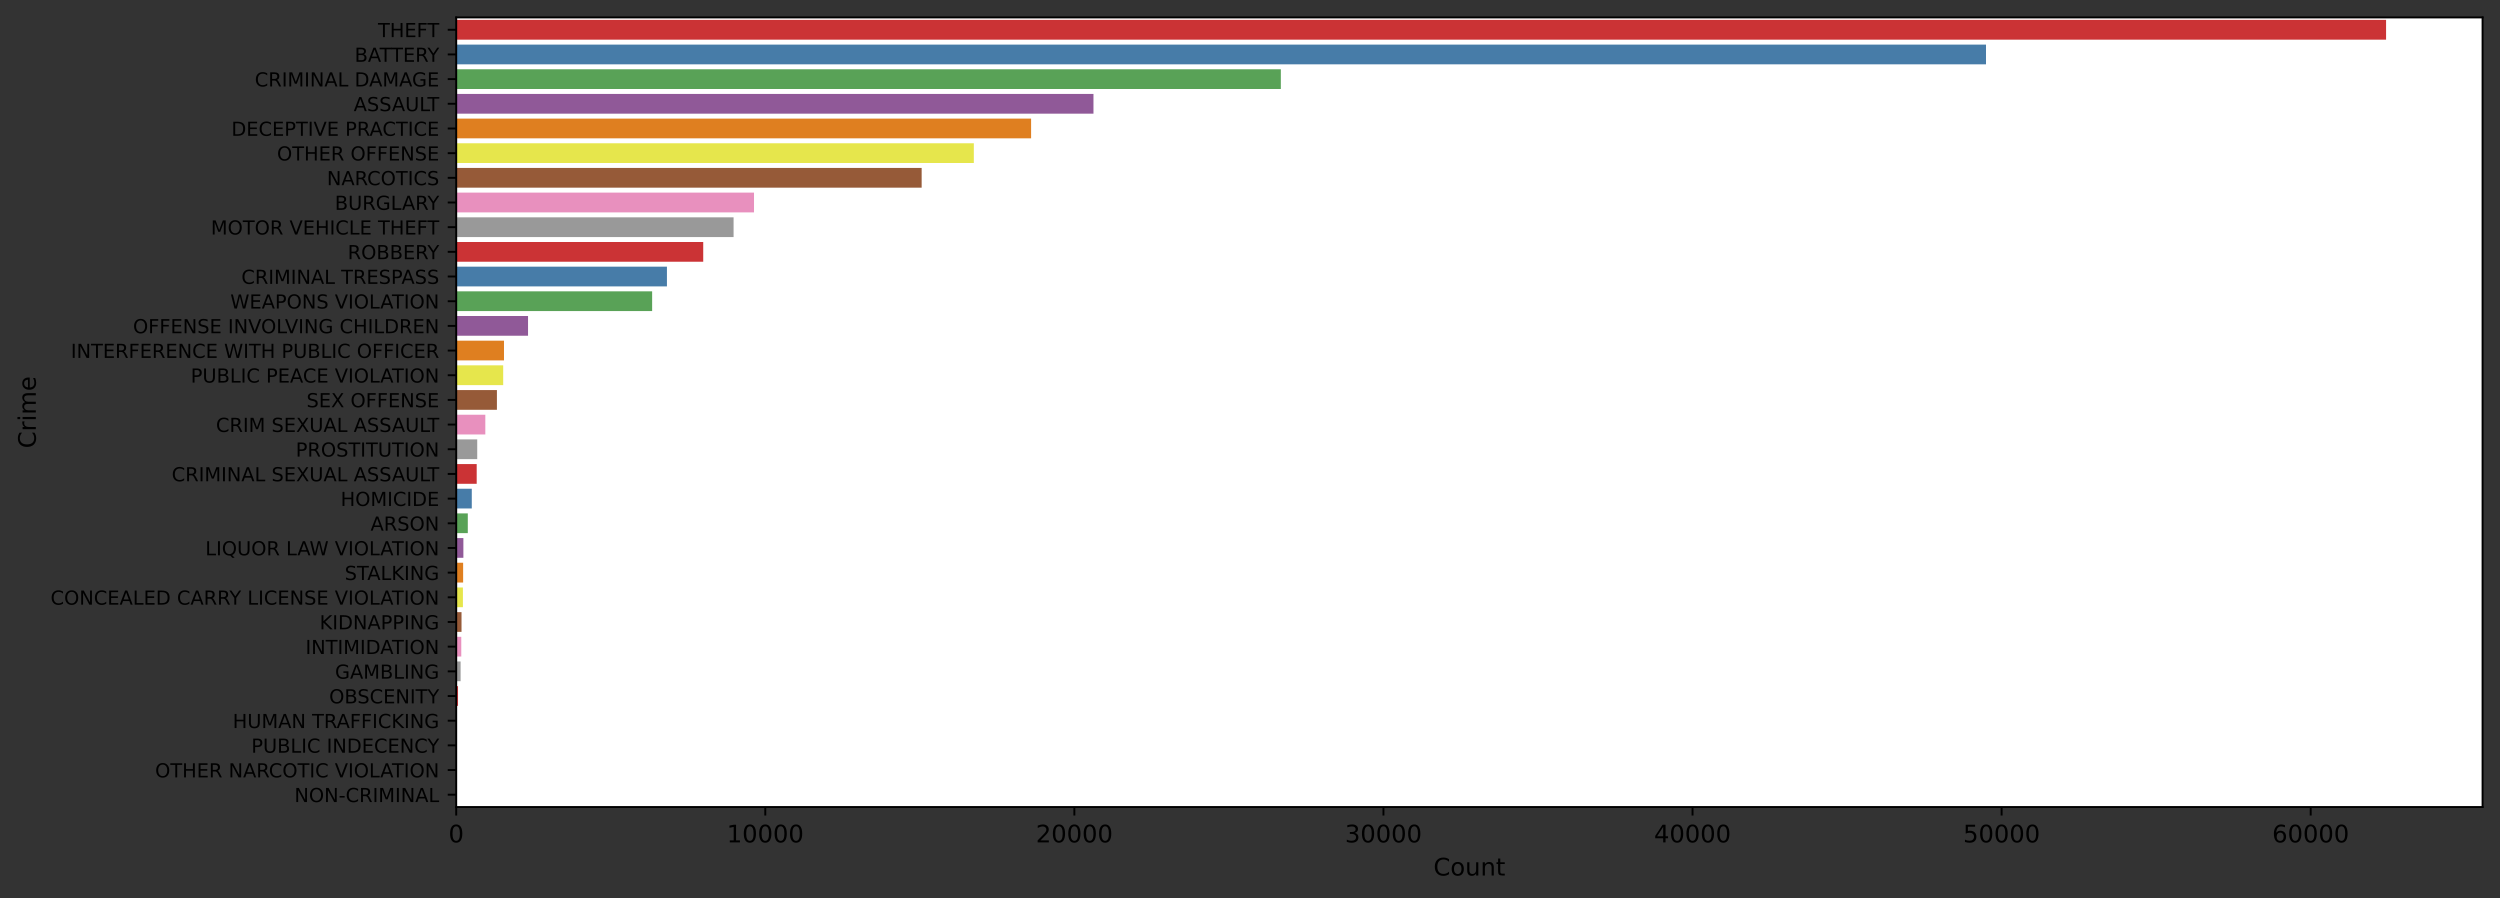 <?xml version="1.0" encoding="utf-8" standalone="no"?>
<!DOCTYPE svg PUBLIC "-//W3C//DTD SVG 1.1//EN"
  "http://www.w3.org/Graphics/SVG/1.1/DTD/svg11.dtd">
<!-- Created with matplotlib (https://matplotlib.org/) -->
<svg height="370.916pt" version="1.1" viewBox="0 0 1032.639 370.916" width="1032.639pt" xmlns="http://www.w3.org/2000/svg" xmlns:xlink="http://www.w3.org/1999/xlink">
 <rect x="0" y="0" width="1032.639" height="370.916" fill="#333333" stroke="none"/>
 <defs>
  <style type="text/css">*{stroke-linecap:butt;stroke-linejoin:round;}</style>
 </defs>
 <g id="figure_1">
  <g id="patch_1">
   <path d="M 0 370.916 
L 1032.639 370.916 
L 1032.639 0 
L 0 0 
z
" style="fill:none;"/>
  </g>
  <g id="axes_1">
   <g id="patch_2">
    <path d="M 188.439 333.36 
L 1025.439 333.36 
L 1025.439 7.2 
L 188.439 7.2 
z
" style="fill:#ffffff;"/>
   </g>
   <g id="patch_3">
    <path clip-path="url(#pf5cb64d97b)" d="M 188.439 8.219 
L 985.582 8.219 
L 985.582 16.373 
L 188.439 16.373 
z
" style="fill:#cb3335;"/>
   </g>
   <g id="patch_4">
    <path clip-path="url(#pf5cb64d97b)" d="M 188.439 18.412 
L 820.329 18.412 
L 820.329 26.566 
L 188.439 26.566 
z
" style="fill:#477ca8;"/>
   </g>
   <g id="patch_5">
    <path clip-path="url(#pf5cb64d97b)" d="M 188.439 28.604 
L 529.056 28.604 
L 529.056 36.758 
L 188.439 36.758 
z
" style="fill:#59a257;"/>
   </g>
   <g id="patch_6">
    <path clip-path="url(#pf5cb64d97b)" d="M 188.439 38.797 
L 451.664 38.797 
L 451.664 46.951 
L 188.439 46.951 
z
" style="fill:#905998;"/>
   </g>
   <g id="patch_7">
    <path clip-path="url(#pf5cb64d97b)" d="M 188.439 48.989 
L 425.901 48.989 
L 425.901 57.143 
L 188.439 57.143 
z
" style="fill:#df7f20;"/>
   </g>
   <g id="patch_8">
    <path clip-path="url(#pf5cb64d97b)" d="M 188.439 59.182 
L 402.244 59.182 
L 402.244 67.336 
L 188.439 67.336 
z
" style="fill:#e6e64c;"/>
   </g>
   <g id="patch_9">
    <path clip-path="url(#pf5cb64d97b)" d="M 188.439 69.374 
L 380.694 69.374 
L 380.694 77.528 
L 188.439 77.528 
z
" style="fill:#965a38;"/>
   </g>
   <g id="patch_10">
    <path clip-path="url(#pf5cb64d97b)" d="M 188.439 79.567 
L 311.447 79.567 
L 311.447 87.721 
L 188.439 87.721 
z
" style="fill:#e890be;"/>
   </g>
   <g id="patch_11">
    <path clip-path="url(#pf5cb64d97b)" d="M 188.439 89.759 
L 303.008 89.759 
L 303.008 97.913 
L 188.439 97.913 
z
" style="fill:#999999;"/>
   </g>
   <g id="patch_12">
    <path clip-path="url(#pf5cb64d97b)" d="M 188.439 99.952 
L 290.471 99.952 
L 290.471 108.106 
L 188.439 108.106 
z
" style="fill:#cb3335;"/>
   </g>
   <g id="patch_13">
    <path clip-path="url(#pf5cb64d97b)" d="M 188.439 110.144 
L 275.483 110.144 
L 275.483 118.298 
L 188.439 118.298 
z
" style="fill:#477ca8;"/>
   </g>
   <g id="patch_14">
    <path clip-path="url(#pf5cb64d97b)" d="M 188.439 120.337 
L 269.368 120.337 
L 269.368 128.491 
L 188.439 128.491 
z
" style="fill:#59a257;"/>
   </g>
   <g id="patch_15">
    <path clip-path="url(#pf5cb64d97b)" d="M 188.439 130.529 
L 218.109 130.529 
L 218.109 138.683 
L 188.439 138.683 
z
" style="fill:#905998;"/>
   </g>
   <g id="patch_16">
    <path clip-path="url(#pf5cb64d97b)" d="M 188.439 140.722 
L 208.177 140.722 
L 208.177 148.876 
L 188.439 148.876 
z
" style="fill:#df7f20;"/>
   </g>
   <g id="patch_17">
    <path clip-path="url(#pf5cb64d97b)" d="M 188.439 150.914 
L 207.845 150.914 
L 207.845 159.068 
L 188.439 159.068 
z
" style="fill:#e6e64c;"/>
   </g>
   <g id="patch_18">
    <path clip-path="url(#pf5cb64d97b)" d="M 188.439 161.107 
L 205.253 161.107 
L 205.253 169.261 
L 188.439 169.261 
z
" style="fill:#965a38;"/>
   </g>
   <g id="patch_19">
    <path clip-path="url(#pf5cb64d97b)" d="M 188.439 171.299 
L 200.466 171.299 
L 200.466 179.453 
L 188.439 179.453 
z
" style="fill:#e890be;"/>
   </g>
   <g id="patch_20">
    <path clip-path="url(#pf5cb64d97b)" d="M 188.439 181.492 
L 197.121 181.492 
L 197.121 189.646 
L 188.439 189.646 
z
" style="fill:#999999;"/>
   </g>
   <g id="patch_21">
    <path clip-path="url(#pf5cb64d97b)" d="M 188.439 191.684 
L 196.904 191.684 
L 196.904 199.838 
L 188.439 199.838 
z
" style="fill:#cb3335;"/>
   </g>
   <g id="patch_22">
    <path clip-path="url(#pf5cb64d97b)" d="M 188.439 201.877 
L 194.874 201.877 
L 194.874 210.031 
L 188.439 210.031 
z
" style="fill:#477ca8;"/>
   </g>
   <g id="patch_23">
    <path clip-path="url(#pf5cb64d97b)" d="M 188.439 212.069 
L 193.227 212.069 
L 193.227 220.223 
L 188.439 220.223 
z
" style="fill:#59a257;"/>
   </g>
   <g id="patch_24">
    <path clip-path="url(#pf5cb64d97b)" d="M 188.439 222.262 
L 191.401 222.262 
L 191.401 230.416 
L 188.439 230.416 
z
" style="fill:#905998;"/>
   </g>
   <g id="patch_25">
    <path clip-path="url(#pf5cb64d97b)" d="M 188.439 232.454 
L 191.299 232.454 
L 191.299 240.608 
L 188.439 240.608 
z
" style="fill:#df7f20;"/>
   </g>
   <g id="patch_26">
    <path clip-path="url(#pf5cb64d97b)" d="M 188.439 242.647 
L 191.21 242.647 
L 191.21 250.801 
L 188.439 250.801 
z
" style="fill:#e6e64c;"/>
   </g>
   <g id="patch_27">
    <path clip-path="url(#pf5cb64d97b)" d="M 188.439 252.839 
L 190.635 252.839 
L 190.635 260.993 
L 188.439 260.993 
z
" style="fill:#965a38;"/>
   </g>
   <g id="patch_28">
    <path clip-path="url(#pf5cb64d97b)" d="M 188.439 263.032 
L 190.533 263.032 
L 190.533 271.186 
L 188.439 271.186 
z
" style="fill:#e890be;"/>
   </g>
   <g id="patch_29">
    <path clip-path="url(#pf5cb64d97b)" d="M 188.439 273.224 
L 190.252 273.224 
L 190.252 281.378 
L 188.439 281.378 
z
" style="fill:#999999;"/>
   </g>
   <g id="patch_30">
    <path clip-path="url(#pf5cb64d97b)" d="M 188.439 283.417 
L 189.193 283.417 
L 189.193 291.571 
L 188.439 291.571 
z
" style="fill:#cb3335;"/>
   </g>
   <g id="patch_31">
    <path clip-path="url(#pf5cb64d97b)" d="M 188.439 293.609 
L 188.618 293.609 
L 188.618 301.763 
L 188.439 301.763 
z
" style="fill:#477ca8;"/>
   </g>
   <g id="patch_32">
    <path clip-path="url(#pf5cb64d97b)" d="M 188.439 303.802 
L 188.58 303.802 
L 188.58 311.956 
L 188.439 311.956 
z
" style="fill:#59a257;"/>
   </g>
   <g id="patch_33">
    <path clip-path="url(#pf5cb64d97b)" d="M 188.439 313.994 
L 188.542 313.994 
L 188.542 322.148 
L 188.439 322.148 
z
" style="fill:#905998;"/>
   </g>
   <g id="patch_34">
    <path clip-path="url(#pf5cb64d97b)" d="M 188.439 324.187 
L 188.49 324.187 
L 188.49 332.341 
L 188.439 332.341 
z
" style="fill:#df7f20;"/>
   </g>
   <g id="matplotlib.axis_1">
    <g id="xtick_1">
     <g id="line2d_1">
      <defs>
       <path d="M 0 0 
L 0 3.5 
" id="m1a60643252" style="stroke:#000000;stroke-width:0.8;"/>
      </defs>
      <g>
       <use style="stroke:#000000;stroke-width:0.8;" x="188.439" xlink:href="#m1a60643252" y="333.36"/>
      </g>
     </g>
     <g id="text_1">
      <!-- 0 -->
      <g transform="translate(185.258 347.958)scale(0.1 -0.1)">
       <defs>
        <path d="M 31.781 66.406 
Q 24.172 66.406 20.328 58.906 
Q 16.5 51.422 16.5 36.375 
Q 16.5 21.391 20.328 13.891 
Q 24.172 6.391 31.781 6.391 
Q 39.453 6.391 43.281 13.891 
Q 47.125 21.391 47.125 36.375 
Q 47.125 51.422 43.281 58.906 
Q 39.453 66.406 31.781 66.406 
z
M 31.781 74.219 
Q 44.047 74.219 50.516 64.516 
Q 56.984 54.828 56.984 36.375 
Q 56.984 17.969 50.516 8.266 
Q 44.047 -1.422 31.781 -1.422 
Q 19.531 -1.422 13.062 8.266 
Q 6.594 17.969 6.594 36.375 
Q 6.594 54.828 13.062 64.516 
Q 19.531 74.219 31.781 74.219 
z
" id="DejaVuSans-48"/>
       </defs>
       <use xlink:href="#DejaVuSans-48"/>
      </g>
     </g>
    </g>
    <g id="xtick_2">
     <g id="line2d_2">
      <g>
       <use style="stroke:#000000;stroke-width:0.8;" x="316.107" xlink:href="#m1a60643252" y="333.36"/>
      </g>
     </g>
     <g id="text_2">
      <!-- 10000 -->
      <g transform="translate(300.201 347.958)scale(0.1 -0.1)">
       <defs>
        <path d="M 12.406 8.297 
L 28.516 8.297 
L 28.516 63.922 
L 10.984 60.406 
L 10.984 69.391 
L 28.422 72.906 
L 38.281 72.906 
L 38.281 8.297 
L 54.391 8.297 
L 54.391 0 
L 12.406 0 
z
" id="DejaVuSans-49"/>
       </defs>
       <use xlink:href="#DejaVuSans-49"/>
       <use x="63.623" xlink:href="#DejaVuSans-48"/>
       <use x="127.246" xlink:href="#DejaVuSans-48"/>
       <use x="190.869" xlink:href="#DejaVuSans-48"/>
       <use x="254.492" xlink:href="#DejaVuSans-48"/>
      </g>
     </g>
    </g>
    <g id="xtick_3">
     <g id="line2d_3">
      <g>
       <use style="stroke:#000000;stroke-width:0.8;" x="443.774" xlink:href="#m1a60643252" y="333.36"/>
      </g>
     </g>
     <g id="text_3">
      <!-- 20000 -->
      <g transform="translate(427.868 347.958)scale(0.1 -0.1)">
       <defs>
        <path d="M 19.188 8.297 
L 53.609 8.297 
L 53.609 0 
L 7.328 0 
L 7.328 8.297 
Q 12.938 14.109 22.625 23.891 
Q 32.328 33.688 34.812 36.531 
Q 39.547 41.844 41.422 45.531 
Q 43.312 49.219 43.312 52.781 
Q 43.312 58.594 39.234 62.25 
Q 35.156 65.922 28.609 65.922 
Q 23.969 65.922 18.812 64.312 
Q 13.672 62.703 7.812 59.422 
L 7.812 69.391 
Q 13.766 71.781 18.938 73 
Q 24.125 74.219 28.422 74.219 
Q 39.75 74.219 46.484 68.547 
Q 53.219 62.891 53.219 53.422 
Q 53.219 48.922 51.531 44.891 
Q 49.859 40.875 45.406 35.406 
Q 44.188 33.984 37.641 27.219 
Q 31.109 20.453 19.188 8.297 
z
" id="DejaVuSans-50"/>
       </defs>
       <use xlink:href="#DejaVuSans-50"/>
       <use x="63.623" xlink:href="#DejaVuSans-48"/>
       <use x="127.246" xlink:href="#DejaVuSans-48"/>
       <use x="190.869" xlink:href="#DejaVuSans-48"/>
       <use x="254.492" xlink:href="#DejaVuSans-48"/>
      </g>
     </g>
    </g>
    <g id="xtick_4">
     <g id="line2d_4">
      <g>
       <use style="stroke:#000000;stroke-width:0.8;" x="571.442" xlink:href="#m1a60643252" y="333.36"/>
      </g>
     </g>
     <g id="text_4">
      <!-- 30000 -->
      <g transform="translate(555.536 347.958)scale(0.1 -0.1)">
       <defs>
        <path d="M 40.578 39.312 
Q 47.656 37.797 51.625 33 
Q 55.609 28.219 55.609 21.188 
Q 55.609 10.406 48.188 4.484 
Q 40.766 -1.422 27.094 -1.422 
Q 22.516 -1.422 17.656 -0.516 
Q 12.797 0.391 7.625 2.203 
L 7.625 11.719 
Q 11.719 9.328 16.594 8.109 
Q 21.484 6.891 26.812 6.891 
Q 36.078 6.891 40.938 10.547 
Q 45.797 14.203 45.797 21.188 
Q 45.797 27.641 41.281 31.266 
Q 36.766 34.906 28.719 34.906 
L 20.219 34.906 
L 20.219 43.016 
L 29.109 43.016 
Q 36.375 43.016 40.234 45.922 
Q 44.094 48.828 44.094 54.297 
Q 44.094 59.906 40.109 62.906 
Q 36.141 65.922 28.719 65.922 
Q 24.656 65.922 20.016 65.031 
Q 15.375 64.156 9.812 62.312 
L 9.812 71.094 
Q 15.438 72.656 20.344 73.438 
Q 25.25 74.219 29.594 74.219 
Q 40.828 74.219 47.359 69.109 
Q 53.906 64.016 53.906 55.328 
Q 53.906 49.266 50.438 45.094 
Q 46.969 40.922 40.578 39.312 
z
" id="DejaVuSans-51"/>
       </defs>
       <use xlink:href="#DejaVuSans-51"/>
       <use x="63.623" xlink:href="#DejaVuSans-48"/>
       <use x="127.246" xlink:href="#DejaVuSans-48"/>
       <use x="190.869" xlink:href="#DejaVuSans-48"/>
       <use x="254.492" xlink:href="#DejaVuSans-48"/>
      </g>
     </g>
    </g>
    <g id="xtick_5">
     <g id="line2d_5">
      <g>
       <use style="stroke:#000000;stroke-width:0.8;" x="699.109" xlink:href="#m1a60643252" y="333.36"/>
      </g>
     </g>
     <g id="text_5">
      <!-- 40000 -->
      <g transform="translate(683.203 347.958)scale(0.1 -0.1)">
       <defs>
        <path d="M 37.797 64.312 
L 12.891 25.391 
L 37.797 25.391 
z
M 35.203 72.906 
L 47.609 72.906 
L 47.609 25.391 
L 58.016 25.391 
L 58.016 17.188 
L 47.609 17.188 
L 47.609 0 
L 37.797 0 
L 37.797 17.188 
L 4.891 17.188 
L 4.891 26.703 
z
" id="DejaVuSans-52"/>
       </defs>
       <use xlink:href="#DejaVuSans-52"/>
       <use x="63.623" xlink:href="#DejaVuSans-48"/>
       <use x="127.246" xlink:href="#DejaVuSans-48"/>
       <use x="190.869" xlink:href="#DejaVuSans-48"/>
       <use x="254.492" xlink:href="#DejaVuSans-48"/>
      </g>
     </g>
    </g>
    <g id="xtick_6">
     <g id="line2d_6">
      <g>
       <use style="stroke:#000000;stroke-width:0.8;" x="826.777" xlink:href="#m1a60643252" y="333.36"/>
      </g>
     </g>
     <g id="text_6">
      <!-- 50000 -->
      <g transform="translate(810.87 347.958)scale(0.1 -0.1)">
       <defs>
        <path d="M 10.797 72.906 
L 49.516 72.906 
L 49.516 64.594 
L 19.828 64.594 
L 19.828 46.734 
Q 21.969 47.469 24.109 47.828 
Q 26.266 48.188 28.422 48.188 
Q 40.625 48.188 47.75 41.5 
Q 54.891 34.812 54.891 23.391 
Q 54.891 11.625 47.562 5.094 
Q 40.234 -1.422 26.906 -1.422 
Q 22.312 -1.422 17.547 -0.641 
Q 12.797 0.141 7.719 1.703 
L 7.719 11.625 
Q 12.109 9.234 16.797 8.062 
Q 21.484 6.891 26.703 6.891 
Q 35.156 6.891 40.078 11.328 
Q 45.016 15.766 45.016 23.391 
Q 45.016 31 40.078 35.438 
Q 35.156 39.891 26.703 39.891 
Q 22.75 39.891 18.812 39.016 
Q 14.891 38.141 10.797 36.281 
z
" id="DejaVuSans-53"/>
       </defs>
       <use xlink:href="#DejaVuSans-53"/>
       <use x="63.623" xlink:href="#DejaVuSans-48"/>
       <use x="127.246" xlink:href="#DejaVuSans-48"/>
       <use x="190.869" xlink:href="#DejaVuSans-48"/>
       <use x="254.492" xlink:href="#DejaVuSans-48"/>
      </g>
     </g>
    </g>
    <g id="xtick_7">
     <g id="line2d_7">
      <g>
       <use style="stroke:#000000;stroke-width:0.8;" x="954.444" xlink:href="#m1a60643252" y="333.36"/>
      </g>
     </g>
     <g id="text_7">
      <!-- 60000 -->
      <g transform="translate(938.538 347.958)scale(0.1 -0.1)">
       <defs>
        <path d="M 33.016 40.375 
Q 26.375 40.375 22.484 35.828 
Q 18.609 31.297 18.609 23.391 
Q 18.609 15.531 22.484 10.953 
Q 26.375 6.391 33.016 6.391 
Q 39.656 6.391 43.531 10.953 
Q 47.406 15.531 47.406 23.391 
Q 47.406 31.297 43.531 35.828 
Q 39.656 40.375 33.016 40.375 
z
M 52.594 71.297 
L 52.594 62.312 
Q 48.875 64.062 45.094 64.984 
Q 41.312 65.922 37.594 65.922 
Q 27.828 65.922 22.672 59.328 
Q 17.531 52.734 16.797 39.406 
Q 19.672 43.656 24.016 45.922 
Q 28.375 48.188 33.594 48.188 
Q 44.578 48.188 50.953 41.516 
Q 57.328 34.859 57.328 23.391 
Q 57.328 12.156 50.688 5.359 
Q 44.047 -1.422 33.016 -1.422 
Q 20.359 -1.422 13.672 8.266 
Q 6.984 17.969 6.984 36.375 
Q 6.984 53.656 15.188 63.938 
Q 23.391 74.219 37.203 74.219 
Q 40.922 74.219 44.703 73.484 
Q 48.484 72.75 52.594 71.297 
z
" id="DejaVuSans-54"/>
       </defs>
       <use xlink:href="#DejaVuSans-54"/>
       <use x="63.623" xlink:href="#DejaVuSans-48"/>
       <use x="127.246" xlink:href="#DejaVuSans-48"/>
       <use x="190.869" xlink:href="#DejaVuSans-48"/>
       <use x="254.492" xlink:href="#DejaVuSans-48"/>
      </g>
     </g>
    </g>
    <g id="text_8">
     <!-- Count -->
     <g transform="translate(592.091 361.637)scale(0.1 -0.1)">
      <defs>
       <path d="M 64.406 67.281 
L 64.406 56.891 
Q 59.422 61.531 53.781 63.812 
Q 48.141 66.109 41.797 66.109 
Q 29.297 66.109 22.656 58.469 
Q 16.016 50.828 16.016 36.375 
Q 16.016 21.969 22.656 14.328 
Q 29.297 6.688 41.797 6.688 
Q 48.141 6.688 53.781 8.984 
Q 59.422 11.281 64.406 15.922 
L 64.406 5.609 
Q 59.234 2.094 53.438 0.328 
Q 47.656 -1.422 41.219 -1.422 
Q 24.656 -1.422 15.125 8.703 
Q 5.609 18.844 5.609 36.375 
Q 5.609 53.953 15.125 64.078 
Q 24.656 74.219 41.219 74.219 
Q 47.75 74.219 53.531 72.484 
Q 59.328 70.75 64.406 67.281 
z
" id="DejaVuSans-67"/>
       <path d="M 30.609 48.391 
Q 23.391 48.391 19.188 42.75 
Q 14.984 37.109 14.984 27.297 
Q 14.984 17.484 19.156 11.844 
Q 23.344 6.203 30.609 6.203 
Q 37.797 6.203 41.984 11.859 
Q 46.188 17.531 46.188 27.297 
Q 46.188 37.016 41.984 42.703 
Q 37.797 48.391 30.609 48.391 
z
M 30.609 56 
Q 42.328 56 49.016 48.375 
Q 55.719 40.766 55.719 27.297 
Q 55.719 13.875 49.016 6.219 
Q 42.328 -1.422 30.609 -1.422 
Q 18.844 -1.422 12.172 6.219 
Q 5.516 13.875 5.516 27.297 
Q 5.516 40.766 12.172 48.375 
Q 18.844 56 30.609 56 
z
" id="DejaVuSans-111"/>
       <path d="M 8.5 21.578 
L 8.5 54.688 
L 17.484 54.688 
L 17.484 21.922 
Q 17.484 14.156 20.5 10.266 
Q 23.531 6.391 29.594 6.391 
Q 36.859 6.391 41.078 11.031 
Q 45.312 15.672 45.312 23.688 
L 45.312 54.688 
L 54.297 54.688 
L 54.297 0 
L 45.312 0 
L 45.312 8.406 
Q 42.047 3.422 37.719 1 
Q 33.406 -1.422 27.688 -1.422 
Q 18.266 -1.422 13.375 4.438 
Q 8.5 10.297 8.5 21.578 
z
M 31.109 56 
z
" id="DejaVuSans-117"/>
       <path d="M 54.891 33.016 
L 54.891 0 
L 45.906 0 
L 45.906 32.719 
Q 45.906 40.484 42.875 44.328 
Q 39.844 48.188 33.797 48.188 
Q 26.516 48.188 22.312 43.547 
Q 18.109 38.922 18.109 30.906 
L 18.109 0 
L 9.078 0 
L 9.078 54.688 
L 18.109 54.688 
L 18.109 46.188 
Q 21.344 51.125 25.703 53.562 
Q 30.078 56 35.797 56 
Q 45.219 56 50.047 50.172 
Q 54.891 44.344 54.891 33.016 
z
" id="DejaVuSans-110"/>
       <path d="M 18.312 70.219 
L 18.312 54.688 
L 36.812 54.688 
L 36.812 47.703 
L 18.312 47.703 
L 18.312 18.016 
Q 18.312 11.328 20.141 9.422 
Q 21.969 7.516 27.594 7.516 
L 36.812 7.516 
L 36.812 0 
L 27.594 0 
Q 17.188 0 13.234 3.875 
Q 9.281 7.766 9.281 18.016 
L 9.281 47.703 
L 2.688 47.703 
L 2.688 54.688 
L 9.281 54.688 
L 9.281 70.219 
z
" id="DejaVuSans-116"/>
      </defs>
      <use xlink:href="#DejaVuSans-67"/>
      <use x="69.824" xlink:href="#DejaVuSans-111"/>
      <use x="131.006" xlink:href="#DejaVuSans-117"/>
      <use x="194.385" xlink:href="#DejaVuSans-110"/>
      <use x="257.764" xlink:href="#DejaVuSans-116"/>
     </g>
    </g>
   </g>
   <g id="matplotlib.axis_2">
    <g id="ytick_1">
     <g id="line2d_8">
      <defs>
       <path d="M 0 0 
L -3.5 0 
" id="mc606faaf43" style="stroke:#000000;stroke-width:0.8;"/>
      </defs>
      <g>
       <use style="stroke:#000000;stroke-width:0.8;" x="188.439" xlink:href="#mc606faaf43" y="12.296"/>
      </g>
     </g>
     <g id="text_9">
      <!-- THEFT -->
      <g transform="translate(156.134 15.336)scale(0.08 -0.08)">
       <defs>
        <path d="M -0.297 72.906 
L 61.375 72.906 
L 61.375 64.594 
L 35.5 64.594 
L 35.5 0 
L 25.594 0 
L 25.594 64.594 
L -0.297 64.594 
z
" id="DejaVuSans-84"/>
        <path d="M 9.812 72.906 
L 19.672 72.906 
L 19.672 43.016 
L 55.516 43.016 
L 55.516 72.906 
L 65.375 72.906 
L 65.375 0 
L 55.516 0 
L 55.516 34.719 
L 19.672 34.719 
L 19.672 0 
L 9.812 0 
z
" id="DejaVuSans-72"/>
        <path d="M 9.812 72.906 
L 55.906 72.906 
L 55.906 64.594 
L 19.672 64.594 
L 19.672 43.016 
L 54.391 43.016 
L 54.391 34.719 
L 19.672 34.719 
L 19.672 8.297 
L 56.781 8.297 
L 56.781 0 
L 9.812 0 
z
" id="DejaVuSans-69"/>
        <path d="M 9.812 72.906 
L 51.703 72.906 
L 51.703 64.594 
L 19.672 64.594 
L 19.672 43.109 
L 48.578 43.109 
L 48.578 34.812 
L 19.672 34.812 
L 19.672 0 
L 9.812 0 
z
" id="DejaVuSans-70"/>
       </defs>
       <use xlink:href="#DejaVuSans-84"/>
       <use x="61.084" xlink:href="#DejaVuSans-72"/>
       <use x="136.279" xlink:href="#DejaVuSans-69"/>
       <use x="199.463" xlink:href="#DejaVuSans-70"/>
       <use x="255.232" xlink:href="#DejaVuSans-84"/>
      </g>
     </g>
    </g>
    <g id="ytick_2">
     <g id="line2d_9">
      <g>
       <use style="stroke:#000000;stroke-width:0.8;" x="188.439" xlink:href="#mc606faaf43" y="22.489"/>
      </g>
     </g>
     <g id="text_10">
      <!-- BATTERY -->
      <g transform="translate(146.476 25.528)scale(0.08 -0.08)">
       <defs>
        <path d="M 19.672 34.812 
L 19.672 8.109 
L 35.5 8.109 
Q 43.453 8.109 47.281 11.406 
Q 51.125 14.703 51.125 21.484 
Q 51.125 28.328 47.281 31.562 
Q 43.453 34.812 35.5 34.812 
z
M 19.672 64.797 
L 19.672 42.828 
L 34.281 42.828 
Q 41.5 42.828 45.031 45.531 
Q 48.578 48.25 48.578 53.812 
Q 48.578 59.328 45.031 62.062 
Q 41.5 64.797 34.281 64.797 
z
M 9.812 72.906 
L 35.016 72.906 
Q 46.297 72.906 52.391 68.219 
Q 58.5 63.531 58.5 54.891 
Q 58.5 48.188 55.375 44.234 
Q 52.25 40.281 46.188 39.312 
Q 53.469 37.75 57.5 32.781 
Q 61.531 27.828 61.531 20.406 
Q 61.531 10.641 54.891 5.312 
Q 48.25 0 35.984 0 
L 9.812 0 
z
" id="DejaVuSans-66"/>
        <path d="M 34.188 63.188 
L 20.797 26.906 
L 47.609 26.906 
z
M 28.609 72.906 
L 39.797 72.906 
L 67.578 0 
L 57.328 0 
L 50.688 18.703 
L 17.828 18.703 
L 11.188 0 
L 0.781 0 
z
" id="DejaVuSans-65"/>
        <path d="M 44.391 34.188 
Q 47.562 33.109 50.562 29.594 
Q 53.562 26.078 56.594 19.922 
L 66.609 0 
L 56 0 
L 46.688 18.703 
Q 43.062 26.031 39.672 28.422 
Q 36.281 30.812 30.422 30.812 
L 19.672 30.812 
L 19.672 0 
L 9.812 0 
L 9.812 72.906 
L 32.078 72.906 
Q 44.578 72.906 50.734 67.672 
Q 56.891 62.453 56.891 51.906 
Q 56.891 45.016 53.688 40.469 
Q 50.484 35.938 44.391 34.188 
z
M 19.672 64.797 
L 19.672 38.922 
L 32.078 38.922 
Q 39.203 38.922 42.844 42.219 
Q 46.484 45.516 46.484 51.906 
Q 46.484 58.297 42.844 61.547 
Q 39.203 64.797 32.078 64.797 
z
" id="DejaVuSans-82"/>
        <path d="M -0.203 72.906 
L 10.406 72.906 
L 30.609 42.922 
L 50.688 72.906 
L 61.281 72.906 
L 35.5 34.719 
L 35.5 0 
L 25.594 0 
L 25.594 34.719 
z
" id="DejaVuSans-89"/>
       </defs>
       <use xlink:href="#DejaVuSans-66"/>
       <use x="68.604" xlink:href="#DejaVuSans-65"/>
       <use x="129.262" xlink:href="#DejaVuSans-84"/>
       <use x="188.596" xlink:href="#DejaVuSans-84"/>
       <use x="249.68" xlink:href="#DejaVuSans-69"/>
       <use x="312.863" xlink:href="#DejaVuSans-82"/>
       <use x="375.971" xlink:href="#DejaVuSans-89"/>
      </g>
     </g>
    </g>
    <g id="ytick_3">
     <g id="line2d_10">
      <g>
       <use style="stroke:#000000;stroke-width:0.8;" x="188.439" xlink:href="#mc606faaf43" y="32.681"/>
      </g>
     </g>
     <g id="text_11">
      <!-- CRIMINAL DAMAGE -->
      <g transform="translate(105.233 35.721)scale(0.08 -0.08)">
       <defs>
        <path d="M 9.812 72.906 
L 19.672 72.906 
L 19.672 0 
L 9.812 0 
z
" id="DejaVuSans-73"/>
        <path d="M 9.812 72.906 
L 24.516 72.906 
L 43.109 23.297 
L 61.812 72.906 
L 76.516 72.906 
L 76.516 0 
L 66.891 0 
L 66.891 64.016 
L 48.094 14.016 
L 38.188 14.016 
L 19.391 64.016 
L 19.391 0 
L 9.812 0 
z
" id="DejaVuSans-77"/>
        <path d="M 9.812 72.906 
L 23.094 72.906 
L 55.422 11.922 
L 55.422 72.906 
L 64.984 72.906 
L 64.984 0 
L 51.703 0 
L 19.391 60.984 
L 19.391 0 
L 9.812 0 
z
" id="DejaVuSans-78"/>
        <path d="M 9.812 72.906 
L 19.672 72.906 
L 19.672 8.297 
L 55.172 8.297 
L 55.172 0 
L 9.812 0 
z
" id="DejaVuSans-76"/>
        <path id="DejaVuSans-32"/>
        <path d="M 19.672 64.797 
L 19.672 8.109 
L 31.594 8.109 
Q 46.688 8.109 53.688 14.938 
Q 60.688 21.781 60.688 36.531 
Q 60.688 51.172 53.688 57.984 
Q 46.688 64.797 31.594 64.797 
z
M 9.812 72.906 
L 30.078 72.906 
Q 51.266 72.906 61.172 64.094 
Q 71.094 55.281 71.094 36.531 
Q 71.094 17.672 61.125 8.828 
Q 51.172 0 30.078 0 
L 9.812 0 
z
" id="DejaVuSans-68"/>
        <path d="M 59.516 10.406 
L 59.516 29.984 
L 43.406 29.984 
L 43.406 38.094 
L 69.281 38.094 
L 69.281 6.781 
Q 63.578 2.734 56.688 0.656 
Q 49.812 -1.422 42 -1.422 
Q 24.906 -1.422 15.25 8.562 
Q 5.609 18.562 5.609 36.375 
Q 5.609 54.25 15.25 64.234 
Q 24.906 74.219 42 74.219 
Q 49.125 74.219 55.547 72.453 
Q 61.969 70.703 67.391 67.281 
L 67.391 56.781 
Q 61.922 61.422 55.766 63.766 
Q 49.609 66.109 42.828 66.109 
Q 29.438 66.109 22.719 58.641 
Q 16.016 51.172 16.016 36.375 
Q 16.016 21.625 22.719 14.156 
Q 29.438 6.688 42.828 6.688 
Q 48.047 6.688 52.141 7.594 
Q 56.25 8.5 59.516 10.406 
z
" id="DejaVuSans-71"/>
       </defs>
       <use xlink:href="#DejaVuSans-67"/>
       <use x="69.824" xlink:href="#DejaVuSans-82"/>
       <use x="139.307" xlink:href="#DejaVuSans-73"/>
       <use x="168.799" xlink:href="#DejaVuSans-77"/>
       <use x="255.078" xlink:href="#DejaVuSans-73"/>
       <use x="284.57" xlink:href="#DejaVuSans-78"/>
       <use x="359.375" xlink:href="#DejaVuSans-65"/>
       <use x="427.783" xlink:href="#DejaVuSans-76"/>
       <use x="483.496" xlink:href="#DejaVuSans-32"/>
       <use x="515.283" xlink:href="#DejaVuSans-68"/>
       <use x="590.535" xlink:href="#DejaVuSans-65"/>
       <use x="658.943" xlink:href="#DejaVuSans-77"/>
       <use x="745.223" xlink:href="#DejaVuSans-65"/>
       <use x="811.881" xlink:href="#DejaVuSans-71"/>
       <use x="889.371" xlink:href="#DejaVuSans-69"/>
      </g>
     </g>
    </g>
    <g id="ytick_4">
     <g id="line2d_11">
      <g>
       <use style="stroke:#000000;stroke-width:0.8;" x="188.439" xlink:href="#mc606faaf43" y="42.874"/>
      </g>
     </g>
     <g id="text_12">
      <!-- ASSAULT -->
      <g transform="translate(146.088 45.913)scale(0.08 -0.08)">
       <defs>
        <path d="M 53.516 70.516 
L 53.516 60.891 
Q 47.906 63.578 42.922 64.891 
Q 37.938 66.219 33.297 66.219 
Q 25.25 66.219 20.875 63.094 
Q 16.5 59.969 16.5 54.203 
Q 16.5 49.359 19.406 46.891 
Q 22.312 44.438 30.422 42.922 
L 36.375 41.703 
Q 47.406 39.594 52.656 34.297 
Q 57.906 29 57.906 20.125 
Q 57.906 9.516 50.797 4.047 
Q 43.703 -1.422 29.984 -1.422 
Q 24.812 -1.422 18.969 -0.25 
Q 13.141 0.922 6.891 3.219 
L 6.891 13.375 
Q 12.891 10.016 18.656 8.297 
Q 24.422 6.594 29.984 6.594 
Q 38.422 6.594 43.016 9.906 
Q 47.609 13.234 47.609 19.391 
Q 47.609 24.75 44.312 27.781 
Q 41.016 30.812 33.5 32.328 
L 27.484 33.5 
Q 16.453 35.688 11.516 40.375 
Q 6.594 45.062 6.594 53.422 
Q 6.594 63.094 13.406 68.656 
Q 20.219 74.219 32.172 74.219 
Q 37.312 74.219 42.625 73.281 
Q 47.953 72.359 53.516 70.516 
z
" id="DejaVuSans-83"/>
        <path d="M 8.688 72.906 
L 18.609 72.906 
L 18.609 28.609 
Q 18.609 16.891 22.844 11.734 
Q 27.094 6.594 36.625 6.594 
Q 46.094 6.594 50.344 11.734 
Q 54.594 16.891 54.594 28.609 
L 54.594 72.906 
L 64.5 72.906 
L 64.5 27.391 
Q 64.5 13.141 57.438 5.859 
Q 50.391 -1.422 36.625 -1.422 
Q 22.797 -1.422 15.734 5.859 
Q 8.688 13.141 8.688 27.391 
z
" id="DejaVuSans-85"/>
       </defs>
       <use xlink:href="#DejaVuSans-65"/>
       <use x="68.408" xlink:href="#DejaVuSans-83"/>
       <use x="131.885" xlink:href="#DejaVuSans-83"/>
       <use x="197.236" xlink:href="#DejaVuSans-65"/>
       <use x="265.645" xlink:href="#DejaVuSans-85"/>
       <use x="338.838" xlink:href="#DejaVuSans-76"/>
       <use x="380.801" xlink:href="#DejaVuSans-84"/>
      </g>
     </g>
    </g>
    <g id="ytick_5">
     <g id="line2d_12">
      <g>
       <use style="stroke:#000000;stroke-width:0.8;" x="188.439" xlink:href="#mc606faaf43" y="53.066"/>
      </g>
     </g>
     <g id="text_13">
      <!-- DECEPTIVE PRACTICE -->
      <g transform="translate(95.574 56.106)scale(0.08 -0.08)">
       <defs>
        <path d="M 19.672 64.797 
L 19.672 37.406 
L 32.078 37.406 
Q 38.969 37.406 42.719 40.969 
Q 46.484 44.531 46.484 51.125 
Q 46.484 57.672 42.719 61.234 
Q 38.969 64.797 32.078 64.797 
z
M 9.812 72.906 
L 32.078 72.906 
Q 44.344 72.906 50.609 67.359 
Q 56.891 61.812 56.891 51.125 
Q 56.891 40.328 50.609 34.812 
Q 44.344 29.297 32.078 29.297 
L 19.672 29.297 
L 19.672 0 
L 9.812 0 
z
" id="DejaVuSans-80"/>
        <path d="M 28.609 0 
L 0.781 72.906 
L 11.078 72.906 
L 34.188 11.531 
L 57.328 72.906 
L 67.578 72.906 
L 39.797 0 
z
" id="DejaVuSans-86"/>
       </defs>
       <use xlink:href="#DejaVuSans-68"/>
       <use x="77.002" xlink:href="#DejaVuSans-69"/>
       <use x="140.186" xlink:href="#DejaVuSans-67"/>
       <use x="210.01" xlink:href="#DejaVuSans-69"/>
       <use x="273.193" xlink:href="#DejaVuSans-80"/>
       <use x="333.496" xlink:href="#DejaVuSans-84"/>
       <use x="394.58" xlink:href="#DejaVuSans-73"/>
       <use x="424.072" xlink:href="#DejaVuSans-86"/>
       <use x="492.48" xlink:href="#DejaVuSans-69"/>
       <use x="555.664" xlink:href="#DejaVuSans-32"/>
       <use x="587.451" xlink:href="#DejaVuSans-80"/>
       <use x="647.754" xlink:href="#DejaVuSans-82"/>
       <use x="713.236" xlink:href="#DejaVuSans-65"/>
       <use x="779.895" xlink:href="#DejaVuSans-67"/>
       <use x="849.719" xlink:href="#DejaVuSans-84"/>
       <use x="910.803" xlink:href="#DejaVuSans-73"/>
       <use x="940.295" xlink:href="#DejaVuSans-67"/>
       <use x="1010.119" xlink:href="#DejaVuSans-69"/>
      </g>
     </g>
    </g>
    <g id="ytick_6">
     <g id="line2d_13">
      <g>
       <use style="stroke:#000000;stroke-width:0.8;" x="188.439" xlink:href="#mc606faaf43" y="63.259"/>
      </g>
     </g>
     <g id="text_14">
      <!-- OTHER OFFENSE -->
      <g transform="translate(114.409 66.298)scale(0.08 -0.08)">
       <defs>
        <path d="M 39.406 66.219 
Q 28.656 66.219 22.328 58.203 
Q 16.016 50.203 16.016 36.375 
Q 16.016 22.609 22.328 14.594 
Q 28.656 6.594 39.406 6.594 
Q 50.141 6.594 56.422 14.594 
Q 62.703 22.609 62.703 36.375 
Q 62.703 50.203 56.422 58.203 
Q 50.141 66.219 39.406 66.219 
z
M 39.406 74.219 
Q 54.734 74.219 63.906 63.938 
Q 73.094 53.656 73.094 36.375 
Q 73.094 19.141 63.906 8.859 
Q 54.734 -1.422 39.406 -1.422 
Q 24.031 -1.422 14.812 8.828 
Q 5.609 19.094 5.609 36.375 
Q 5.609 53.656 14.812 63.938 
Q 24.031 74.219 39.406 74.219 
z
" id="DejaVuSans-79"/>
       </defs>
       <use xlink:href="#DejaVuSans-79"/>
       <use x="78.711" xlink:href="#DejaVuSans-84"/>
       <use x="139.795" xlink:href="#DejaVuSans-72"/>
       <use x="214.99" xlink:href="#DejaVuSans-69"/>
       <use x="278.174" xlink:href="#DejaVuSans-82"/>
       <use x="347.656" xlink:href="#DejaVuSans-32"/>
       <use x="379.443" xlink:href="#DejaVuSans-79"/>
       <use x="458.154" xlink:href="#DejaVuSans-70"/>
       <use x="515.674" xlink:href="#DejaVuSans-70"/>
       <use x="573.193" xlink:href="#DejaVuSans-69"/>
       <use x="636.377" xlink:href="#DejaVuSans-78"/>
       <use x="711.182" xlink:href="#DejaVuSans-83"/>
       <use x="774.658" xlink:href="#DejaVuSans-69"/>
      </g>
     </g>
    </g>
    <g id="ytick_7">
     <g id="line2d_14">
      <g>
       <use style="stroke:#000000;stroke-width:0.8;" x="188.439" xlink:href="#mc606faaf43" y="73.451"/>
      </g>
     </g>
     <g id="text_15">
      <!-- NARCOTICS -->
      <g transform="translate(135.028 76.491)scale(0.08 -0.08)">
       <use xlink:href="#DejaVuSans-78"/>
       <use x="74.805" xlink:href="#DejaVuSans-65"/>
       <use x="143.213" xlink:href="#DejaVuSans-82"/>
       <use x="207.695" xlink:href="#DejaVuSans-67"/>
       <use x="277.52" xlink:href="#DejaVuSans-79"/>
       <use x="356.23" xlink:href="#DejaVuSans-84"/>
       <use x="417.314" xlink:href="#DejaVuSans-73"/>
       <use x="446.807" xlink:href="#DejaVuSans-67"/>
       <use x="516.631" xlink:href="#DejaVuSans-83"/>
      </g>
     </g>
    </g>
    <g id="ytick_8">
     <g id="line2d_15">
      <g>
       <use style="stroke:#000000;stroke-width:0.8;" x="188.439" xlink:href="#mc606faaf43" y="83.644"/>
      </g>
     </g>
     <g id="text_16">
      <!-- BURGLARY -->
      <g transform="translate(138.293 86.683)scale(0.08 -0.08)">
       <use xlink:href="#DejaVuSans-66"/>
       <use x="68.604" xlink:href="#DejaVuSans-85"/>
       <use x="141.797" xlink:href="#DejaVuSans-82"/>
       <use x="211.279" xlink:href="#DejaVuSans-71"/>
       <use x="288.77" xlink:href="#DejaVuSans-76"/>
       <use x="346.732" xlink:href="#DejaVuSans-65"/>
       <use x="415.141" xlink:href="#DejaVuSans-82"/>
       <use x="478.248" xlink:href="#DejaVuSans-89"/>
      </g>
     </g>
    </g>
    <g id="ytick_9">
     <g id="line2d_16">
      <g>
       <use style="stroke:#000000;stroke-width:0.8;" x="188.439" xlink:href="#mc606faaf43" y="93.836"/>
      </g>
     </g>
     <g id="text_17">
      <!-- MOTOR VEHICLE THEFT -->
      <g transform="translate(87.104 96.876)scale(0.08 -0.08)">
       <use xlink:href="#DejaVuSans-77"/>
       <use x="86.279" xlink:href="#DejaVuSans-79"/>
       <use x="164.99" xlink:href="#DejaVuSans-84"/>
       <use x="226.074" xlink:href="#DejaVuSans-79"/>
       <use x="304.785" xlink:href="#DejaVuSans-82"/>
       <use x="374.268" xlink:href="#DejaVuSans-32"/>
       <use x="406.055" xlink:href="#DejaVuSans-86"/>
       <use x="474.463" xlink:href="#DejaVuSans-69"/>
       <use x="537.646" xlink:href="#DejaVuSans-72"/>
       <use x="612.842" xlink:href="#DejaVuSans-73"/>
       <use x="642.334" xlink:href="#DejaVuSans-67"/>
       <use x="712.158" xlink:href="#DejaVuSans-76"/>
       <use x="767.871" xlink:href="#DejaVuSans-69"/>
       <use x="831.055" xlink:href="#DejaVuSans-32"/>
       <use x="862.842" xlink:href="#DejaVuSans-84"/>
       <use x="923.926" xlink:href="#DejaVuSans-72"/>
       <use x="999.121" xlink:href="#DejaVuSans-69"/>
       <use x="1062.305" xlink:href="#DejaVuSans-70"/>
       <use x="1118.074" xlink:href="#DejaVuSans-84"/>
      </g>
     </g>
    </g>
    <g id="ytick_10">
     <g id="line2d_17">
      <g>
       <use style="stroke:#000000;stroke-width:0.8;" x="188.439" xlink:href="#mc606faaf43" y="104.029"/>
      </g>
     </g>
     <g id="text_18">
      <!-- ROBBERY -->
      <g transform="translate(143.616 107.068)scale(0.08 -0.08)">
       <use xlink:href="#DejaVuSans-82"/>
       <use x="69.482" xlink:href="#DejaVuSans-79"/>
       <use x="148.193" xlink:href="#DejaVuSans-66"/>
       <use x="216.797" xlink:href="#DejaVuSans-66"/>
       <use x="285.4" xlink:href="#DejaVuSans-69"/>
       <use x="348.584" xlink:href="#DejaVuSans-82"/>
       <use x="411.691" xlink:href="#DejaVuSans-89"/>
      </g>
     </g>
    </g>
    <g id="ytick_11">
     <g id="line2d_18">
      <g>
       <use style="stroke:#000000;stroke-width:0.8;" x="188.439" xlink:href="#mc606faaf43" y="114.221"/>
      </g>
     </g>
     <g id="text_19">
      <!-- CRIMINAL TRESPASS -->
      <g transform="translate(99.692 117.261)scale(0.08 -0.08)">
       <use xlink:href="#DejaVuSans-67"/>
       <use x="69.824" xlink:href="#DejaVuSans-82"/>
       <use x="139.307" xlink:href="#DejaVuSans-73"/>
       <use x="168.799" xlink:href="#DejaVuSans-77"/>
       <use x="255.078" xlink:href="#DejaVuSans-73"/>
       <use x="284.57" xlink:href="#DejaVuSans-78"/>
       <use x="359.375" xlink:href="#DejaVuSans-65"/>
       <use x="427.783" xlink:href="#DejaVuSans-76"/>
       <use x="483.496" xlink:href="#DejaVuSans-32"/>
       <use x="515.283" xlink:href="#DejaVuSans-84"/>
       <use x="576.367" xlink:href="#DejaVuSans-82"/>
       <use x="645.85" xlink:href="#DejaVuSans-69"/>
       <use x="709.033" xlink:href="#DejaVuSans-83"/>
       <use x="772.51" xlink:href="#DejaVuSans-80"/>
       <use x="826.438" xlink:href="#DejaVuSans-65"/>
       <use x="894.846" xlink:href="#DejaVuSans-83"/>
       <use x="958.322" xlink:href="#DejaVuSans-83"/>
      </g>
     </g>
    </g>
    <g id="ytick_12">
     <g id="line2d_19">
      <g>
       <use style="stroke:#000000;stroke-width:0.8;" x="188.439" xlink:href="#mc606faaf43" y="124.414"/>
      </g>
     </g>
     <g id="text_20">
      <!-- WEAPONS VIOLATION -->
      <g transform="translate(95.126 127.453)scale(0.08 -0.08)">
       <defs>
        <path d="M 3.328 72.906 
L 13.281 72.906 
L 28.609 11.281 
L 43.891 72.906 
L 54.984 72.906 
L 70.312 11.281 
L 85.594 72.906 
L 95.609 72.906 
L 77.297 0 
L 64.891 0 
L 49.516 63.281 
L 33.984 0 
L 21.578 0 
z
" id="DejaVuSans-87"/>
       </defs>
       <use xlink:href="#DejaVuSans-87"/>
       <use x="98.877" xlink:href="#DejaVuSans-69"/>
       <use x="162.061" xlink:href="#DejaVuSans-65"/>
       <use x="230.469" xlink:href="#DejaVuSans-80"/>
       <use x="290.771" xlink:href="#DejaVuSans-79"/>
       <use x="369.482" xlink:href="#DejaVuSans-78"/>
       <use x="444.287" xlink:href="#DejaVuSans-83"/>
       <use x="507.764" xlink:href="#DejaVuSans-32"/>
       <use x="539.551" xlink:href="#DejaVuSans-86"/>
       <use x="607.959" xlink:href="#DejaVuSans-73"/>
       <use x="637.451" xlink:href="#DejaVuSans-79"/>
       <use x="716.162" xlink:href="#DejaVuSans-76"/>
       <use x="774.125" xlink:href="#DejaVuSans-65"/>
       <use x="834.783" xlink:href="#DejaVuSans-84"/>
       <use x="895.867" xlink:href="#DejaVuSans-73"/>
       <use x="925.359" xlink:href="#DejaVuSans-79"/>
       <use x="1004.07" xlink:href="#DejaVuSans-78"/>
      </g>
     </g>
    </g>
    <g id="ytick_13">
     <g id="line2d_20">
      <g>
       <use style="stroke:#000000;stroke-width:0.8;" x="188.439" xlink:href="#mc606faaf43" y="134.606"/>
      </g>
     </g>
     <g id="text_21">
      <!-- OFFENSE INVOLVING CHILDREN -->
      <g transform="translate(54.933 137.646)scale(0.08 -0.08)">
       <use xlink:href="#DejaVuSans-79"/>
       <use x="78.711" xlink:href="#DejaVuSans-70"/>
       <use x="136.23" xlink:href="#DejaVuSans-70"/>
       <use x="193.75" xlink:href="#DejaVuSans-69"/>
       <use x="256.934" xlink:href="#DejaVuSans-78"/>
       <use x="331.738" xlink:href="#DejaVuSans-83"/>
       <use x="395.215" xlink:href="#DejaVuSans-69"/>
       <use x="458.398" xlink:href="#DejaVuSans-32"/>
       <use x="490.186" xlink:href="#DejaVuSans-73"/>
       <use x="519.678" xlink:href="#DejaVuSans-78"/>
       <use x="594.482" xlink:href="#DejaVuSans-86"/>
       <use x="661.141" xlink:href="#DejaVuSans-79"/>
       <use x="739.852" xlink:href="#DejaVuSans-76"/>
       <use x="784.564" xlink:href="#DejaVuSans-86"/>
       <use x="852.973" xlink:href="#DejaVuSans-73"/>
       <use x="882.465" xlink:href="#DejaVuSans-78"/>
       <use x="957.27" xlink:href="#DejaVuSans-71"/>
       <use x="1034.76" xlink:href="#DejaVuSans-32"/>
       <use x="1066.547" xlink:href="#DejaVuSans-67"/>
       <use x="1136.371" xlink:href="#DejaVuSans-72"/>
       <use x="1211.566" xlink:href="#DejaVuSans-73"/>
       <use x="1241.059" xlink:href="#DejaVuSans-76"/>
       <use x="1296.771" xlink:href="#DejaVuSans-68"/>
       <use x="1373.773" xlink:href="#DejaVuSans-82"/>
       <use x="1443.256" xlink:href="#DejaVuSans-69"/>
       <use x="1506.439" xlink:href="#DejaVuSans-78"/>
      </g>
     </g>
    </g>
    <g id="ytick_14">
     <g id="line2d_21">
      <g>
       <use style="stroke:#000000;stroke-width:0.8;" x="188.439" xlink:href="#mc606faaf43" y="144.799"/>
      </g>
     </g>
     <g id="text_22">
      <!-- INTERFERENCE WITH PUBLIC OFFICER -->
      <g transform="translate(29.267 147.838)scale(0.08 -0.08)">
       <use xlink:href="#DejaVuSans-73"/>
       <use x="29.492" xlink:href="#DejaVuSans-78"/>
       <use x="104.297" xlink:href="#DejaVuSans-84"/>
       <use x="165.381" xlink:href="#DejaVuSans-69"/>
       <use x="228.564" xlink:href="#DejaVuSans-82"/>
       <use x="298.047" xlink:href="#DejaVuSans-70"/>
       <use x="355.566" xlink:href="#DejaVuSans-69"/>
       <use x="418.75" xlink:href="#DejaVuSans-82"/>
       <use x="488.232" xlink:href="#DejaVuSans-69"/>
       <use x="551.416" xlink:href="#DejaVuSans-78"/>
       <use x="626.221" xlink:href="#DejaVuSans-67"/>
       <use x="696.045" xlink:href="#DejaVuSans-69"/>
       <use x="759.229" xlink:href="#DejaVuSans-32"/>
       <use x="791.016" xlink:href="#DejaVuSans-87"/>
       <use x="889.893" xlink:href="#DejaVuSans-73"/>
       <use x="919.385" xlink:href="#DejaVuSans-84"/>
       <use x="980.469" xlink:href="#DejaVuSans-72"/>
       <use x="1055.664" xlink:href="#DejaVuSans-32"/>
       <use x="1087.451" xlink:href="#DejaVuSans-80"/>
       <use x="1147.754" xlink:href="#DejaVuSans-85"/>
       <use x="1220.947" xlink:href="#DejaVuSans-66"/>
       <use x="1289.551" xlink:href="#DejaVuSans-76"/>
       <use x="1345.264" xlink:href="#DejaVuSans-73"/>
       <use x="1374.756" xlink:href="#DejaVuSans-67"/>
       <use x="1444.58" xlink:href="#DejaVuSans-32"/>
       <use x="1476.367" xlink:href="#DejaVuSans-79"/>
       <use x="1555.078" xlink:href="#DejaVuSans-70"/>
       <use x="1612.598" xlink:href="#DejaVuSans-70"/>
       <use x="1670.117" xlink:href="#DejaVuSans-73"/>
       <use x="1699.609" xlink:href="#DejaVuSans-67"/>
       <use x="1769.434" xlink:href="#DejaVuSans-69"/>
       <use x="1832.617" xlink:href="#DejaVuSans-82"/>
      </g>
     </g>
    </g>
    <g id="ytick_15">
     <g id="line2d_22">
      <g>
       <use style="stroke:#000000;stroke-width:0.8;" x="188.439" xlink:href="#mc606faaf43" y="154.991"/>
      </g>
     </g>
     <g id="text_23">
      <!-- PUBLIC PEACE VIOLATION -->
      <g transform="translate(78.782 158.031)scale(0.08 -0.08)">
       <use xlink:href="#DejaVuSans-80"/>
       <use x="60.303" xlink:href="#DejaVuSans-85"/>
       <use x="133.496" xlink:href="#DejaVuSans-66"/>
       <use x="202.1" xlink:href="#DejaVuSans-76"/>
       <use x="257.812" xlink:href="#DejaVuSans-73"/>
       <use x="287.305" xlink:href="#DejaVuSans-67"/>
       <use x="357.129" xlink:href="#DejaVuSans-32"/>
       <use x="388.916" xlink:href="#DejaVuSans-80"/>
       <use x="449.219" xlink:href="#DejaVuSans-69"/>
       <use x="512.402" xlink:href="#DejaVuSans-65"/>
       <use x="579.061" xlink:href="#DejaVuSans-67"/>
       <use x="648.885" xlink:href="#DejaVuSans-69"/>
       <use x="712.068" xlink:href="#DejaVuSans-32"/>
       <use x="743.855" xlink:href="#DejaVuSans-86"/>
       <use x="812.264" xlink:href="#DejaVuSans-73"/>
       <use x="841.756" xlink:href="#DejaVuSans-79"/>
       <use x="920.467" xlink:href="#DejaVuSans-76"/>
       <use x="978.43" xlink:href="#DejaVuSans-65"/>
       <use x="1039.088" xlink:href="#DejaVuSans-84"/>
       <use x="1100.172" xlink:href="#DejaVuSans-73"/>
       <use x="1129.664" xlink:href="#DejaVuSans-79"/>
       <use x="1208.375" xlink:href="#DejaVuSans-78"/>
      </g>
     </g>
    </g>
    <g id="ytick_16">
     <g id="line2d_23">
      <g>
       <use style="stroke:#000000;stroke-width:0.8;" x="188.439" xlink:href="#mc606faaf43" y="165.184"/>
      </g>
     </g>
     <g id="text_24">
      <!-- SEX OFFENSE -->
      <g transform="translate(126.609 168.223)scale(0.08 -0.08)">
       <defs>
        <path d="M 6.297 72.906 
L 16.891 72.906 
L 35.016 45.797 
L 53.219 72.906 
L 63.812 72.906 
L 40.375 37.891 
L 65.375 0 
L 54.781 0 
L 34.281 31 
L 13.625 0 
L 2.984 0 
L 29 38.922 
z
" id="DejaVuSans-88"/>
       </defs>
       <use xlink:href="#DejaVuSans-83"/>
       <use x="63.477" xlink:href="#DejaVuSans-69"/>
       <use x="126.66" xlink:href="#DejaVuSans-88"/>
       <use x="195.166" xlink:href="#DejaVuSans-32"/>
       <use x="226.953" xlink:href="#DejaVuSans-79"/>
       <use x="305.664" xlink:href="#DejaVuSans-70"/>
       <use x="363.184" xlink:href="#DejaVuSans-70"/>
       <use x="420.703" xlink:href="#DejaVuSans-69"/>
       <use x="483.887" xlink:href="#DejaVuSans-78"/>
       <use x="558.691" xlink:href="#DejaVuSans-83"/>
       <use x="622.168" xlink:href="#DejaVuSans-69"/>
      </g>
     </g>
    </g>
    <g id="ytick_17">
     <g id="line2d_24">
      <g>
       <use style="stroke:#000000;stroke-width:0.8;" x="188.439" xlink:href="#mc606faaf43" y="175.376"/>
      </g>
     </g>
     <g id="text_25">
      <!-- CRIM SEXUAL ASSAULT -->
      <g transform="translate(89.197 178.416)scale(0.08 -0.08)">
       <use xlink:href="#DejaVuSans-67"/>
       <use x="69.824" xlink:href="#DejaVuSans-82"/>
       <use x="139.307" xlink:href="#DejaVuSans-73"/>
       <use x="168.799" xlink:href="#DejaVuSans-77"/>
       <use x="255.078" xlink:href="#DejaVuSans-32"/>
       <use x="286.865" xlink:href="#DejaVuSans-83"/>
       <use x="350.342" xlink:href="#DejaVuSans-69"/>
       <use x="413.525" xlink:href="#DejaVuSans-88"/>
       <use x="482.031" xlink:href="#DejaVuSans-85"/>
       <use x="555.225" xlink:href="#DejaVuSans-65"/>
       <use x="623.633" xlink:href="#DejaVuSans-76"/>
       <use x="679.346" xlink:href="#DejaVuSans-32"/>
       <use x="711.133" xlink:href="#DejaVuSans-65"/>
       <use x="779.541" xlink:href="#DejaVuSans-83"/>
       <use x="843.018" xlink:href="#DejaVuSans-83"/>
       <use x="908.369" xlink:href="#DejaVuSans-65"/>
       <use x="976.777" xlink:href="#DejaVuSans-85"/>
       <use x="1049.971" xlink:href="#DejaVuSans-76"/>
       <use x="1091.934" xlink:href="#DejaVuSans-84"/>
      </g>
     </g>
    </g>
    <g id="ytick_18">
     <g id="line2d_25">
      <g>
       <use style="stroke:#000000;stroke-width:0.8;" x="188.439" xlink:href="#mc606faaf43" y="185.569"/>
      </g>
     </g>
     <g id="text_26">
      <!-- PROSTITUTION -->
      <g transform="translate(122.164 188.608)scale(0.08 -0.08)">
       <use xlink:href="#DejaVuSans-80"/>
       <use x="60.303" xlink:href="#DejaVuSans-82"/>
       <use x="129.785" xlink:href="#DejaVuSans-79"/>
       <use x="208.496" xlink:href="#DejaVuSans-83"/>
       <use x="271.973" xlink:href="#DejaVuSans-84"/>
       <use x="333.057" xlink:href="#DejaVuSans-73"/>
       <use x="362.549" xlink:href="#DejaVuSans-84"/>
       <use x="423.633" xlink:href="#DejaVuSans-85"/>
       <use x="496.826" xlink:href="#DejaVuSans-84"/>
       <use x="557.91" xlink:href="#DejaVuSans-73"/>
       <use x="587.402" xlink:href="#DejaVuSans-79"/>
       <use x="666.113" xlink:href="#DejaVuSans-78"/>
      </g>
     </g>
    </g>
    <g id="ytick_19">
     <g id="line2d_26">
      <g>
       <use style="stroke:#000000;stroke-width:0.8;" x="188.439" xlink:href="#mc606faaf43" y="195.761"/>
      </g>
     </g>
     <g id="text_27">
      <!-- CRIMINAL SEXUAL ASSAULT -->
      <g transform="translate(70.922 198.801)scale(0.08 -0.08)">
       <use xlink:href="#DejaVuSans-67"/>
       <use x="69.824" xlink:href="#DejaVuSans-82"/>
       <use x="139.307" xlink:href="#DejaVuSans-73"/>
       <use x="168.799" xlink:href="#DejaVuSans-77"/>
       <use x="255.078" xlink:href="#DejaVuSans-73"/>
       <use x="284.57" xlink:href="#DejaVuSans-78"/>
       <use x="359.375" xlink:href="#DejaVuSans-65"/>
       <use x="427.783" xlink:href="#DejaVuSans-76"/>
       <use x="483.496" xlink:href="#DejaVuSans-32"/>
       <use x="515.283" xlink:href="#DejaVuSans-83"/>
       <use x="578.76" xlink:href="#DejaVuSans-69"/>
       <use x="641.943" xlink:href="#DejaVuSans-88"/>
       <use x="710.449" xlink:href="#DejaVuSans-85"/>
       <use x="783.643" xlink:href="#DejaVuSans-65"/>
       <use x="852.051" xlink:href="#DejaVuSans-76"/>
       <use x="907.764" xlink:href="#DejaVuSans-32"/>
       <use x="939.551" xlink:href="#DejaVuSans-65"/>
       <use x="1007.959" xlink:href="#DejaVuSans-83"/>
       <use x="1071.436" xlink:href="#DejaVuSans-83"/>
       <use x="1136.787" xlink:href="#DejaVuSans-65"/>
       <use x="1205.195" xlink:href="#DejaVuSans-85"/>
       <use x="1278.389" xlink:href="#DejaVuSans-76"/>
       <use x="1320.352" xlink:href="#DejaVuSans-84"/>
      </g>
     </g>
    </g>
    <g id="ytick_20">
     <g id="line2d_27">
      <g>
       <use style="stroke:#000000;stroke-width:0.8;" x="188.439" xlink:href="#mc606faaf43" y="205.954"/>
      </g>
     </g>
     <g id="text_28">
      <!-- HOMICIDE -->
      <g transform="translate(140.702 208.993)scale(0.08 -0.08)">
       <use xlink:href="#DejaVuSans-72"/>
       <use x="75.195" xlink:href="#DejaVuSans-79"/>
       <use x="153.906" xlink:href="#DejaVuSans-77"/>
       <use x="240.186" xlink:href="#DejaVuSans-73"/>
       <use x="269.678" xlink:href="#DejaVuSans-67"/>
       <use x="339.502" xlink:href="#DejaVuSans-73"/>
       <use x="368.994" xlink:href="#DejaVuSans-68"/>
       <use x="445.996" xlink:href="#DejaVuSans-69"/>
      </g>
     </g>
    </g>
    <g id="ytick_21">
     <g id="line2d_28">
      <g>
       <use style="stroke:#000000;stroke-width:0.8;" x="188.439" xlink:href="#mc606faaf43" y="216.146"/>
      </g>
     </g>
     <g id="text_29">
      <!-- ARSON -->
      <g transform="translate(153.047 219.186)scale(0.08 -0.08)">
       <use xlink:href="#DejaVuSans-65"/>
       <use x="68.408" xlink:href="#DejaVuSans-82"/>
       <use x="137.891" xlink:href="#DejaVuSans-83"/>
       <use x="201.367" xlink:href="#DejaVuSans-79"/>
       <use x="280.078" xlink:href="#DejaVuSans-78"/>
      </g>
     </g>
    </g>
    <g id="ytick_22">
     <g id="line2d_29">
      <g>
       <use style="stroke:#000000;stroke-width:0.8;" x="188.439" xlink:href="#mc606faaf43" y="226.339"/>
      </g>
     </g>
     <g id="text_30">
      <!-- LIQUOR LAW VIOLATION -->
      <g transform="translate(84.799 229.378)scale(0.08 -0.08)">
       <defs>
        <path d="M 39.406 66.219 
Q 28.656 66.219 22.328 58.203 
Q 16.016 50.203 16.016 36.375 
Q 16.016 22.609 22.328 14.594 
Q 28.656 6.594 39.406 6.594 
Q 50.141 6.594 56.422 14.594 
Q 62.703 22.609 62.703 36.375 
Q 62.703 50.203 56.422 58.203 
Q 50.141 66.219 39.406 66.219 
z
M 53.219 1.312 
L 66.219 -12.891 
L 54.297 -12.891 
L 43.5 -1.219 
Q 41.891 -1.312 41.031 -1.359 
Q 40.188 -1.422 39.406 -1.422 
Q 24.031 -1.422 14.812 8.859 
Q 5.609 19.141 5.609 36.375 
Q 5.609 53.656 14.812 63.938 
Q 24.031 74.219 39.406 74.219 
Q 54.734 74.219 63.906 63.938 
Q 73.094 53.656 73.094 36.375 
Q 73.094 23.688 67.984 14.641 
Q 62.891 5.609 53.219 1.312 
z
" id="DejaVuSans-81"/>
       </defs>
       <use xlink:href="#DejaVuSans-76"/>
       <use x="55.713" xlink:href="#DejaVuSans-73"/>
       <use x="85.205" xlink:href="#DejaVuSans-81"/>
       <use x="163.916" xlink:href="#DejaVuSans-85"/>
       <use x="237.109" xlink:href="#DejaVuSans-79"/>
       <use x="315.82" xlink:href="#DejaVuSans-82"/>
       <use x="385.303" xlink:href="#DejaVuSans-32"/>
       <use x="417.09" xlink:href="#DejaVuSans-76"/>
       <use x="475.053" xlink:href="#DejaVuSans-65"/>
       <use x="537.961" xlink:href="#DejaVuSans-87"/>
       <use x="636.838" xlink:href="#DejaVuSans-32"/>
       <use x="668.625" xlink:href="#DejaVuSans-86"/>
       <use x="737.033" xlink:href="#DejaVuSans-73"/>
       <use x="766.525" xlink:href="#DejaVuSans-79"/>
       <use x="845.236" xlink:href="#DejaVuSans-76"/>
       <use x="903.199" xlink:href="#DejaVuSans-65"/>
       <use x="963.857" xlink:href="#DejaVuSans-84"/>
       <use x="1024.941" xlink:href="#DejaVuSans-73"/>
       <use x="1054.434" xlink:href="#DejaVuSans-79"/>
       <use x="1133.145" xlink:href="#DejaVuSans-78"/>
      </g>
     </g>
    </g>
    <g id="ytick_23">
     <g id="line2d_30">
      <g>
       <use style="stroke:#000000;stroke-width:0.8;" x="188.439" xlink:href="#mc606faaf43" y="236.531"/>
      </g>
     </g>
     <g id="text_31">
      <!-- STALKING -->
      <g transform="translate(142.374 239.571)scale(0.08 -0.08)">
       <defs>
        <path d="M 9.812 72.906 
L 19.672 72.906 
L 19.672 42.094 
L 52.391 72.906 
L 65.094 72.906 
L 28.906 38.922 
L 67.672 0 
L 54.688 0 
L 19.672 35.109 
L 19.672 0 
L 9.812 0 
z
" id="DejaVuSans-75"/>
       </defs>
       <use xlink:href="#DejaVuSans-83"/>
       <use x="63.477" xlink:href="#DejaVuSans-84"/>
       <use x="116.811" xlink:href="#DejaVuSans-65"/>
       <use x="185.219" xlink:href="#DejaVuSans-76"/>
       <use x="240.932" xlink:href="#DejaVuSans-75"/>
       <use x="306.508" xlink:href="#DejaVuSans-73"/>
       <use x="336" xlink:href="#DejaVuSans-78"/>
       <use x="410.805" xlink:href="#DejaVuSans-71"/>
      </g>
     </g>
    </g>
    <g id="ytick_24">
     <g id="line2d_31">
      <g>
       <use style="stroke:#000000;stroke-width:0.8;" x="188.439" xlink:href="#mc606faaf43" y="246.724"/>
      </g>
     </g>
     <g id="text_32">
      <!-- CONCEALED CARRY LICENSE VIOLATION -->
      <g transform="translate(20.878 249.763)scale(0.08 -0.08)">
       <use xlink:href="#DejaVuSans-67"/>
       <use x="69.824" xlink:href="#DejaVuSans-79"/>
       <use x="148.535" xlink:href="#DejaVuSans-78"/>
       <use x="223.34" xlink:href="#DejaVuSans-67"/>
       <use x="293.164" xlink:href="#DejaVuSans-69"/>
       <use x="356.348" xlink:href="#DejaVuSans-65"/>
       <use x="424.756" xlink:href="#DejaVuSans-76"/>
       <use x="480.469" xlink:href="#DejaVuSans-69"/>
       <use x="543.652" xlink:href="#DejaVuSans-68"/>
       <use x="620.654" xlink:href="#DejaVuSans-32"/>
       <use x="652.441" xlink:href="#DejaVuSans-67"/>
       <use x="722.266" xlink:href="#DejaVuSans-65"/>
       <use x="790.674" xlink:href="#DejaVuSans-82"/>
       <use x="860.156" xlink:href="#DejaVuSans-82"/>
       <use x="923.264" xlink:href="#DejaVuSans-89"/>
       <use x="984.348" xlink:href="#DejaVuSans-32"/>
       <use x="1016.135" xlink:href="#DejaVuSans-76"/>
       <use x="1071.848" xlink:href="#DejaVuSans-73"/>
       <use x="1101.34" xlink:href="#DejaVuSans-67"/>
       <use x="1171.164" xlink:href="#DejaVuSans-69"/>
       <use x="1234.348" xlink:href="#DejaVuSans-78"/>
       <use x="1309.152" xlink:href="#DejaVuSans-83"/>
       <use x="1372.629" xlink:href="#DejaVuSans-69"/>
       <use x="1435.812" xlink:href="#DejaVuSans-32"/>
       <use x="1467.6" xlink:href="#DejaVuSans-86"/>
       <use x="1536.008" xlink:href="#DejaVuSans-73"/>
       <use x="1565.5" xlink:href="#DejaVuSans-79"/>
       <use x="1644.211" xlink:href="#DejaVuSans-76"/>
       <use x="1702.174" xlink:href="#DejaVuSans-65"/>
       <use x="1762.832" xlink:href="#DejaVuSans-84"/>
       <use x="1823.916" xlink:href="#DejaVuSans-73"/>
       <use x="1853.408" xlink:href="#DejaVuSans-79"/>
       <use x="1932.119" xlink:href="#DejaVuSans-78"/>
      </g>
     </g>
    </g>
    <g id="ytick_25">
     <g id="line2d_32">
      <g>
       <use style="stroke:#000000;stroke-width:0.8;" x="188.439" xlink:href="#mc606faaf43" y="256.916"/>
      </g>
     </g>
     <g id="text_33">
      <!-- KIDNAPPING -->
      <g transform="translate(132.024 259.956)scale(0.08 -0.08)">
       <use xlink:href="#DejaVuSans-75"/>
       <use x="65.576" xlink:href="#DejaVuSans-73"/>
       <use x="95.068" xlink:href="#DejaVuSans-68"/>
       <use x="172.07" xlink:href="#DejaVuSans-78"/>
       <use x="246.875" xlink:href="#DejaVuSans-65"/>
       <use x="315.283" xlink:href="#DejaVuSans-80"/>
       <use x="375.586" xlink:href="#DejaVuSans-80"/>
       <use x="435.889" xlink:href="#DejaVuSans-73"/>
       <use x="465.381" xlink:href="#DejaVuSans-78"/>
       <use x="540.186" xlink:href="#DejaVuSans-71"/>
      </g>
     </g>
    </g>
    <g id="ytick_26">
     <g id="line2d_33">
      <g>
       <use style="stroke:#000000;stroke-width:0.8;" x="188.439" xlink:href="#mc606faaf43" y="267.109"/>
      </g>
     </g>
     <g id="text_34">
      <!-- INTIMIDATION -->
      <g transform="translate(126.184 270.148)scale(0.08 -0.08)">
       <use xlink:href="#DejaVuSans-73"/>
       <use x="29.492" xlink:href="#DejaVuSans-78"/>
       <use x="104.297" xlink:href="#DejaVuSans-84"/>
       <use x="165.381" xlink:href="#DejaVuSans-73"/>
       <use x="194.873" xlink:href="#DejaVuSans-77"/>
       <use x="281.152" xlink:href="#DejaVuSans-73"/>
       <use x="310.645" xlink:href="#DejaVuSans-68"/>
       <use x="385.896" xlink:href="#DejaVuSans-65"/>
       <use x="446.555" xlink:href="#DejaVuSans-84"/>
       <use x="507.639" xlink:href="#DejaVuSans-73"/>
       <use x="537.131" xlink:href="#DejaVuSans-79"/>
       <use x="615.842" xlink:href="#DejaVuSans-78"/>
      </g>
     </g>
    </g>
    <g id="ytick_27">
     <g id="line2d_34">
      <g>
       <use style="stroke:#000000;stroke-width:0.8;" x="188.439" xlink:href="#mc606faaf43" y="277.301"/>
      </g>
     </g>
     <g id="text_35">
      <!-- GAMBLING -->
      <g transform="translate(138.376 280.341)scale(0.08 -0.08)">
       <use xlink:href="#DejaVuSans-71"/>
       <use x="77.49" xlink:href="#DejaVuSans-65"/>
       <use x="145.898" xlink:href="#DejaVuSans-77"/>
       <use x="232.178" xlink:href="#DejaVuSans-66"/>
       <use x="300.781" xlink:href="#DejaVuSans-76"/>
       <use x="356.494" xlink:href="#DejaVuSans-73"/>
       <use x="385.986" xlink:href="#DejaVuSans-78"/>
       <use x="460.791" xlink:href="#DejaVuSans-71"/>
      </g>
     </g>
    </g>
    <g id="ytick_28">
     <g id="line2d_35">
      <g>
       <use style="stroke:#000000;stroke-width:0.8;" x="188.439" xlink:href="#mc606faaf43" y="287.494"/>
      </g>
     </g>
     <g id="text_36">
      <!-- OBSCENITY -->
      <g transform="translate(135.956 290.533)scale(0.08 -0.08)">
       <use xlink:href="#DejaVuSans-79"/>
       <use x="78.711" xlink:href="#DejaVuSans-66"/>
       <use x="145.564" xlink:href="#DejaVuSans-83"/>
       <use x="209.041" xlink:href="#DejaVuSans-67"/>
       <use x="278.865" xlink:href="#DejaVuSans-69"/>
       <use x="342.049" xlink:href="#DejaVuSans-78"/>
       <use x="416.854" xlink:href="#DejaVuSans-73"/>
       <use x="446.346" xlink:href="#DejaVuSans-84"/>
       <use x="507.43" xlink:href="#DejaVuSans-89"/>
      </g>
     </g>
    </g>
    <g id="ytick_29">
     <g id="line2d_36">
      <g>
       <use style="stroke:#000000;stroke-width:0.8;" x="188.439" xlink:href="#mc606faaf43" y="297.686"/>
      </g>
     </g>
     <g id="text_37">
      <!-- HUMAN TRAFFICKING -->
      <g transform="translate(96.129 300.726)scale(0.08 -0.08)">
       <use xlink:href="#DejaVuSans-72"/>
       <use x="75.195" xlink:href="#DejaVuSans-85"/>
       <use x="148.389" xlink:href="#DejaVuSans-77"/>
       <use x="234.668" xlink:href="#DejaVuSans-65"/>
       <use x="303.076" xlink:href="#DejaVuSans-78"/>
       <use x="377.881" xlink:href="#DejaVuSans-32"/>
       <use x="409.668" xlink:href="#DejaVuSans-84"/>
       <use x="470.752" xlink:href="#DejaVuSans-82"/>
       <use x="536.234" xlink:href="#DejaVuSans-65"/>
       <use x="604.643" xlink:href="#DejaVuSans-70"/>
       <use x="662.162" xlink:href="#DejaVuSans-70"/>
       <use x="719.682" xlink:href="#DejaVuSans-73"/>
       <use x="749.174" xlink:href="#DejaVuSans-67"/>
       <use x="818.998" xlink:href="#DejaVuSans-75"/>
       <use x="884.574" xlink:href="#DejaVuSans-73"/>
       <use x="914.066" xlink:href="#DejaVuSans-78"/>
       <use x="988.871" xlink:href="#DejaVuSans-71"/>
      </g>
     </g>
    </g>
    <g id="ytick_30">
     <g id="line2d_37">
      <g>
       <use style="stroke:#000000;stroke-width:0.8;" x="188.439" xlink:href="#mc606faaf43" y="307.879"/>
      </g>
     </g>
     <g id="text_38">
      <!-- PUBLIC INDECENCY -->
      <g transform="translate(103.807 310.918)scale(0.08 -0.08)">
       <use xlink:href="#DejaVuSans-80"/>
       <use x="60.303" xlink:href="#DejaVuSans-85"/>
       <use x="133.496" xlink:href="#DejaVuSans-66"/>
       <use x="202.1" xlink:href="#DejaVuSans-76"/>
       <use x="257.812" xlink:href="#DejaVuSans-73"/>
       <use x="287.305" xlink:href="#DejaVuSans-67"/>
       <use x="357.129" xlink:href="#DejaVuSans-32"/>
       <use x="388.916" xlink:href="#DejaVuSans-73"/>
       <use x="418.408" xlink:href="#DejaVuSans-78"/>
       <use x="493.213" xlink:href="#DejaVuSans-68"/>
       <use x="570.215" xlink:href="#DejaVuSans-69"/>
       <use x="633.398" xlink:href="#DejaVuSans-67"/>
       <use x="703.223" xlink:href="#DejaVuSans-69"/>
       <use x="766.406" xlink:href="#DejaVuSans-78"/>
       <use x="841.211" xlink:href="#DejaVuSans-67"/>
       <use x="909.285" xlink:href="#DejaVuSans-89"/>
      </g>
     </g>
    </g>
    <g id="ytick_31">
     <g id="line2d_38">
      <g>
       <use style="stroke:#000000;stroke-width:0.8;" x="188.439" xlink:href="#mc606faaf43" y="318.071"/>
      </g>
     </g>
     <g id="text_39">
      <!-- OTHER NARCOTIC VIOLATION -->
      <g transform="translate(64.059 321.111)scale(0.08 -0.08)">
       <use xlink:href="#DejaVuSans-79"/>
       <use x="78.711" xlink:href="#DejaVuSans-84"/>
       <use x="139.795" xlink:href="#DejaVuSans-72"/>
       <use x="214.99" xlink:href="#DejaVuSans-69"/>
       <use x="278.174" xlink:href="#DejaVuSans-82"/>
       <use x="347.656" xlink:href="#DejaVuSans-32"/>
       <use x="379.443" xlink:href="#DejaVuSans-78"/>
       <use x="454.248" xlink:href="#DejaVuSans-65"/>
       <use x="522.656" xlink:href="#DejaVuSans-82"/>
       <use x="587.139" xlink:href="#DejaVuSans-67"/>
       <use x="656.963" xlink:href="#DejaVuSans-79"/>
       <use x="735.674" xlink:href="#DejaVuSans-84"/>
       <use x="796.758" xlink:href="#DejaVuSans-73"/>
       <use x="826.25" xlink:href="#DejaVuSans-67"/>
       <use x="896.074" xlink:href="#DejaVuSans-32"/>
       <use x="927.861" xlink:href="#DejaVuSans-86"/>
       <use x="996.27" xlink:href="#DejaVuSans-73"/>
       <use x="1025.762" xlink:href="#DejaVuSans-79"/>
       <use x="1104.473" xlink:href="#DejaVuSans-76"/>
       <use x="1162.436" xlink:href="#DejaVuSans-65"/>
       <use x="1223.094" xlink:href="#DejaVuSans-84"/>
       <use x="1284.178" xlink:href="#DejaVuSans-73"/>
       <use x="1313.67" xlink:href="#DejaVuSans-79"/>
       <use x="1392.381" xlink:href="#DejaVuSans-78"/>
      </g>
     </g>
    </g>
    <g id="ytick_32">
     <g id="line2d_39">
      <g>
       <use style="stroke:#000000;stroke-width:0.8;" x="188.439" xlink:href="#mc606faaf43" y="328.264"/>
      </g>
     </g>
     <g id="text_40">
      <!-- NON-CRIMINAL -->
      <g transform="translate(121.603 331.303)scale(0.08 -0.08)">
       <defs>
        <path d="M 4.891 31.391 
L 31.203 31.391 
L 31.203 23.391 
L 4.891 23.391 
z
" id="DejaVuSans-45"/>
       </defs>
       <use xlink:href="#DejaVuSans-78"/>
       <use x="74.805" xlink:href="#DejaVuSans-79"/>
       <use x="153.516" xlink:href="#DejaVuSans-78"/>
       <use x="228.32" xlink:href="#DejaVuSans-45"/>
       <use x="264.404" xlink:href="#DejaVuSans-67"/>
       <use x="334.229" xlink:href="#DejaVuSans-82"/>
       <use x="403.711" xlink:href="#DejaVuSans-73"/>
       <use x="433.203" xlink:href="#DejaVuSans-77"/>
       <use x="519.482" xlink:href="#DejaVuSans-73"/>
       <use x="548.975" xlink:href="#DejaVuSans-78"/>
       <use x="623.779" xlink:href="#DejaVuSans-65"/>
       <use x="692.188" xlink:href="#DejaVuSans-76"/>
      </g>
     </g>
    </g>
    <g id="text_41">
     <!-- Crime -->
     <g transform="translate(14.798 185.163)rotate(-90)scale(0.1 -0.1)">
      <defs>
       <path d="M 41.109 46.297 
Q 39.594 47.172 37.812 47.578 
Q 36.031 48 33.891 48 
Q 26.266 48 22.188 43.047 
Q 18.109 38.094 18.109 28.812 
L 18.109 0 
L 9.078 0 
L 9.078 54.688 
L 18.109 54.688 
L 18.109 46.188 
Q 20.953 51.172 25.484 53.578 
Q 30.031 56 36.531 56 
Q 37.453 56 38.578 55.875 
Q 39.703 55.766 41.062 55.516 
z
" id="DejaVuSans-114"/>
       <path d="M 9.422 54.688 
L 18.406 54.688 
L 18.406 0 
L 9.422 0 
z
M 9.422 75.984 
L 18.406 75.984 
L 18.406 64.594 
L 9.422 64.594 
z
" id="DejaVuSans-105"/>
       <path d="M 52 44.188 
Q 55.375 50.25 60.062 53.125 
Q 64.75 56 71.094 56 
Q 79.641 56 84.281 50.016 
Q 88.922 44.047 88.922 33.016 
L 88.922 0 
L 79.891 0 
L 79.891 32.719 
Q 79.891 40.578 77.094 44.375 
Q 74.312 48.188 68.609 48.188 
Q 61.625 48.188 57.562 43.547 
Q 53.516 38.922 53.516 30.906 
L 53.516 0 
L 44.484 0 
L 44.484 32.719 
Q 44.484 40.625 41.703 44.406 
Q 38.922 48.188 33.109 48.188 
Q 26.219 48.188 22.156 43.531 
Q 18.109 38.875 18.109 30.906 
L 18.109 0 
L 9.078 0 
L 9.078 54.688 
L 18.109 54.688 
L 18.109 46.188 
Q 21.188 51.219 25.484 53.609 
Q 29.781 56 35.688 56 
Q 41.656 56 45.828 52.969 
Q 50 49.953 52 44.188 
z
" id="DejaVuSans-109"/>
       <path d="M 56.203 29.594 
L 56.203 25.203 
L 14.891 25.203 
Q 15.484 15.922 20.484 11.062 
Q 25.484 6.203 34.422 6.203 
Q 39.594 6.203 44.453 7.469 
Q 49.312 8.734 54.109 11.281 
L 54.109 2.781 
Q 49.266 0.734 44.188 -0.344 
Q 39.109 -1.422 33.891 -1.422 
Q 20.797 -1.422 13.156 6.188 
Q 5.516 13.812 5.516 26.812 
Q 5.516 40.234 12.766 48.109 
Q 20.016 56 32.328 56 
Q 43.359 56 49.781 48.891 
Q 56.203 41.797 56.203 29.594 
z
M 47.219 32.234 
Q 47.125 39.594 43.094 43.984 
Q 39.062 48.391 32.422 48.391 
Q 24.906 48.391 20.391 44.141 
Q 15.875 39.891 15.188 32.172 
z
" id="DejaVuSans-101"/>
      </defs>
      <use xlink:href="#DejaVuSans-67"/>
      <use x="69.824" xlink:href="#DejaVuSans-114"/>
      <use x="110.938" xlink:href="#DejaVuSans-105"/>
      <use x="138.721" xlink:href="#DejaVuSans-109"/>
      <use x="236.133" xlink:href="#DejaVuSans-101"/>
     </g>
    </g>
   </g>
   <g id="line2d_40">
    <path clip-path="url(#pf5cb64d97b)" d="M 0 0 
" style="fill:none;stroke:#424242;stroke-linecap:square;stroke-width:2.7;"/>
   </g>
   <g id="line2d_41">
    <path clip-path="url(#pf5cb64d97b)" d="M 0 0 
" style="fill:none;stroke:#424242;stroke-linecap:square;stroke-width:2.7;"/>
   </g>
   <g id="line2d_42">
    <path clip-path="url(#pf5cb64d97b)" d="M 0 0 
" style="fill:none;stroke:#424242;stroke-linecap:square;stroke-width:2.7;"/>
   </g>
   <g id="line2d_43">
    <path clip-path="url(#pf5cb64d97b)" d="M 0 0 
" style="fill:none;stroke:#424242;stroke-linecap:square;stroke-width:2.7;"/>
   </g>
   <g id="line2d_44">
    <path clip-path="url(#pf5cb64d97b)" d="M 0 0 
" style="fill:none;stroke:#424242;stroke-linecap:square;stroke-width:2.7;"/>
   </g>
   <g id="line2d_45">
    <path clip-path="url(#pf5cb64d97b)" d="M 0 0 
" style="fill:none;stroke:#424242;stroke-linecap:square;stroke-width:2.7;"/>
   </g>
   <g id="line2d_46">
    <path clip-path="url(#pf5cb64d97b)" d="M 0 0 
" style="fill:none;stroke:#424242;stroke-linecap:square;stroke-width:2.7;"/>
   </g>
   <g id="line2d_47">
    <path clip-path="url(#pf5cb64d97b)" d="M 0 0 
" style="fill:none;stroke:#424242;stroke-linecap:square;stroke-width:2.7;"/>
   </g>
   <g id="line2d_48">
    <path clip-path="url(#pf5cb64d97b)" d="M 0 0 
" style="fill:none;stroke:#424242;stroke-linecap:square;stroke-width:2.7;"/>
   </g>
   <g id="line2d_49">
    <path clip-path="url(#pf5cb64d97b)" d="M 0 0 
" style="fill:none;stroke:#424242;stroke-linecap:square;stroke-width:2.7;"/>
   </g>
   <g id="line2d_50">
    <path clip-path="url(#pf5cb64d97b)" d="M 0 0 
" style="fill:none;stroke:#424242;stroke-linecap:square;stroke-width:2.7;"/>
   </g>
   <g id="line2d_51">
    <path clip-path="url(#pf5cb64d97b)" d="M 0 0 
" style="fill:none;stroke:#424242;stroke-linecap:square;stroke-width:2.7;"/>
   </g>
   <g id="line2d_52">
    <path clip-path="url(#pf5cb64d97b)" d="M 0 0 
" style="fill:none;stroke:#424242;stroke-linecap:square;stroke-width:2.7;"/>
   </g>
   <g id="line2d_53">
    <path clip-path="url(#pf5cb64d97b)" d="M 0 0 
" style="fill:none;stroke:#424242;stroke-linecap:square;stroke-width:2.7;"/>
   </g>
   <g id="line2d_54">
    <path clip-path="url(#pf5cb64d97b)" d="M 0 0 
" style="fill:none;stroke:#424242;stroke-linecap:square;stroke-width:2.7;"/>
   </g>
   <g id="line2d_55">
    <path clip-path="url(#pf5cb64d97b)" d="M 0 0 
" style="fill:none;stroke:#424242;stroke-linecap:square;stroke-width:2.7;"/>
   </g>
   <g id="line2d_56">
    <path clip-path="url(#pf5cb64d97b)" d="M 0 0 
" style="fill:none;stroke:#424242;stroke-linecap:square;stroke-width:2.7;"/>
   </g>
   <g id="line2d_57">
    <path clip-path="url(#pf5cb64d97b)" d="M 0 0 
" style="fill:none;stroke:#424242;stroke-linecap:square;stroke-width:2.7;"/>
   </g>
   <g id="line2d_58">
    <path clip-path="url(#pf5cb64d97b)" d="M 0 0 
" style="fill:none;stroke:#424242;stroke-linecap:square;stroke-width:2.7;"/>
   </g>
   <g id="line2d_59">
    <path clip-path="url(#pf5cb64d97b)" d="M 0 0 
" style="fill:none;stroke:#424242;stroke-linecap:square;stroke-width:2.7;"/>
   </g>
   <g id="line2d_60">
    <path clip-path="url(#pf5cb64d97b)" d="M 0 0 
" style="fill:none;stroke:#424242;stroke-linecap:square;stroke-width:2.7;"/>
   </g>
   <g id="line2d_61">
    <path clip-path="url(#pf5cb64d97b)" d="M 0 0 
" style="fill:none;stroke:#424242;stroke-linecap:square;stroke-width:2.7;"/>
   </g>
   <g id="line2d_62">
    <path clip-path="url(#pf5cb64d97b)" d="M 0 0 
" style="fill:none;stroke:#424242;stroke-linecap:square;stroke-width:2.7;"/>
   </g>
   <g id="line2d_63">
    <path clip-path="url(#pf5cb64d97b)" d="M 0 0 
" style="fill:none;stroke:#424242;stroke-linecap:square;stroke-width:2.7;"/>
   </g>
   <g id="line2d_64">
    <path clip-path="url(#pf5cb64d97b)" d="M 0 0 
" style="fill:none;stroke:#424242;stroke-linecap:square;stroke-width:2.7;"/>
   </g>
   <g id="line2d_65">
    <path clip-path="url(#pf5cb64d97b)" d="M 0 0 
" style="fill:none;stroke:#424242;stroke-linecap:square;stroke-width:2.7;"/>
   </g>
   <g id="line2d_66">
    <path clip-path="url(#pf5cb64d97b)" d="M 0 0 
" style="fill:none;stroke:#424242;stroke-linecap:square;stroke-width:2.7;"/>
   </g>
   <g id="line2d_67">
    <path clip-path="url(#pf5cb64d97b)" d="M 0 0 
" style="fill:none;stroke:#424242;stroke-linecap:square;stroke-width:2.7;"/>
   </g>
   <g id="line2d_68">
    <path clip-path="url(#pf5cb64d97b)" d="M 0 0 
" style="fill:none;stroke:#424242;stroke-linecap:square;stroke-width:2.7;"/>
   </g>
   <g id="line2d_69">
    <path clip-path="url(#pf5cb64d97b)" d="M 0 0 
" style="fill:none;stroke:#424242;stroke-linecap:square;stroke-width:2.7;"/>
   </g>
   <g id="line2d_70">
    <path clip-path="url(#pf5cb64d97b)" d="M 0 0 
" style="fill:none;stroke:#424242;stroke-linecap:square;stroke-width:2.7;"/>
   </g>
   <g id="line2d_71">
    <path clip-path="url(#pf5cb64d97b)" d="M 0 0 
" style="fill:none;stroke:#424242;stroke-linecap:square;stroke-width:2.7;"/>
   </g>
   <g id="patch_35">
    <path d="M 188.439 333.36 
L 188.439 7.2 
" style="fill:none;stroke:#000000;stroke-linecap:square;stroke-linejoin:miter;stroke-width:0.8;"/>
   </g>
   <g id="patch_36">
    <path d="M 1025.439 333.36 
L 1025.439 7.2 
" style="fill:none;stroke:#000000;stroke-linecap:square;stroke-linejoin:miter;stroke-width:0.8;"/>
   </g>
   <g id="patch_37">
    <path d="M 188.439 333.36 
L 1025.439 333.36 
" style="fill:none;stroke:#000000;stroke-linecap:square;stroke-linejoin:miter;stroke-width:0.8;"/>
   </g>
   <g id="patch_38">
    <path d="M 188.439 7.2 
L 1025.439 7.2 
" style="fill:none;stroke:#000000;stroke-linecap:square;stroke-linejoin:miter;stroke-width:0.8;"/>
   </g>
  </g>
 </g>
 <defs>
  <clipPath id="pf5cb64d97b">
   <rect height="326.16" width="837" x="188.439" y="7.2"/>
  </clipPath>
 </defs>
</svg>
